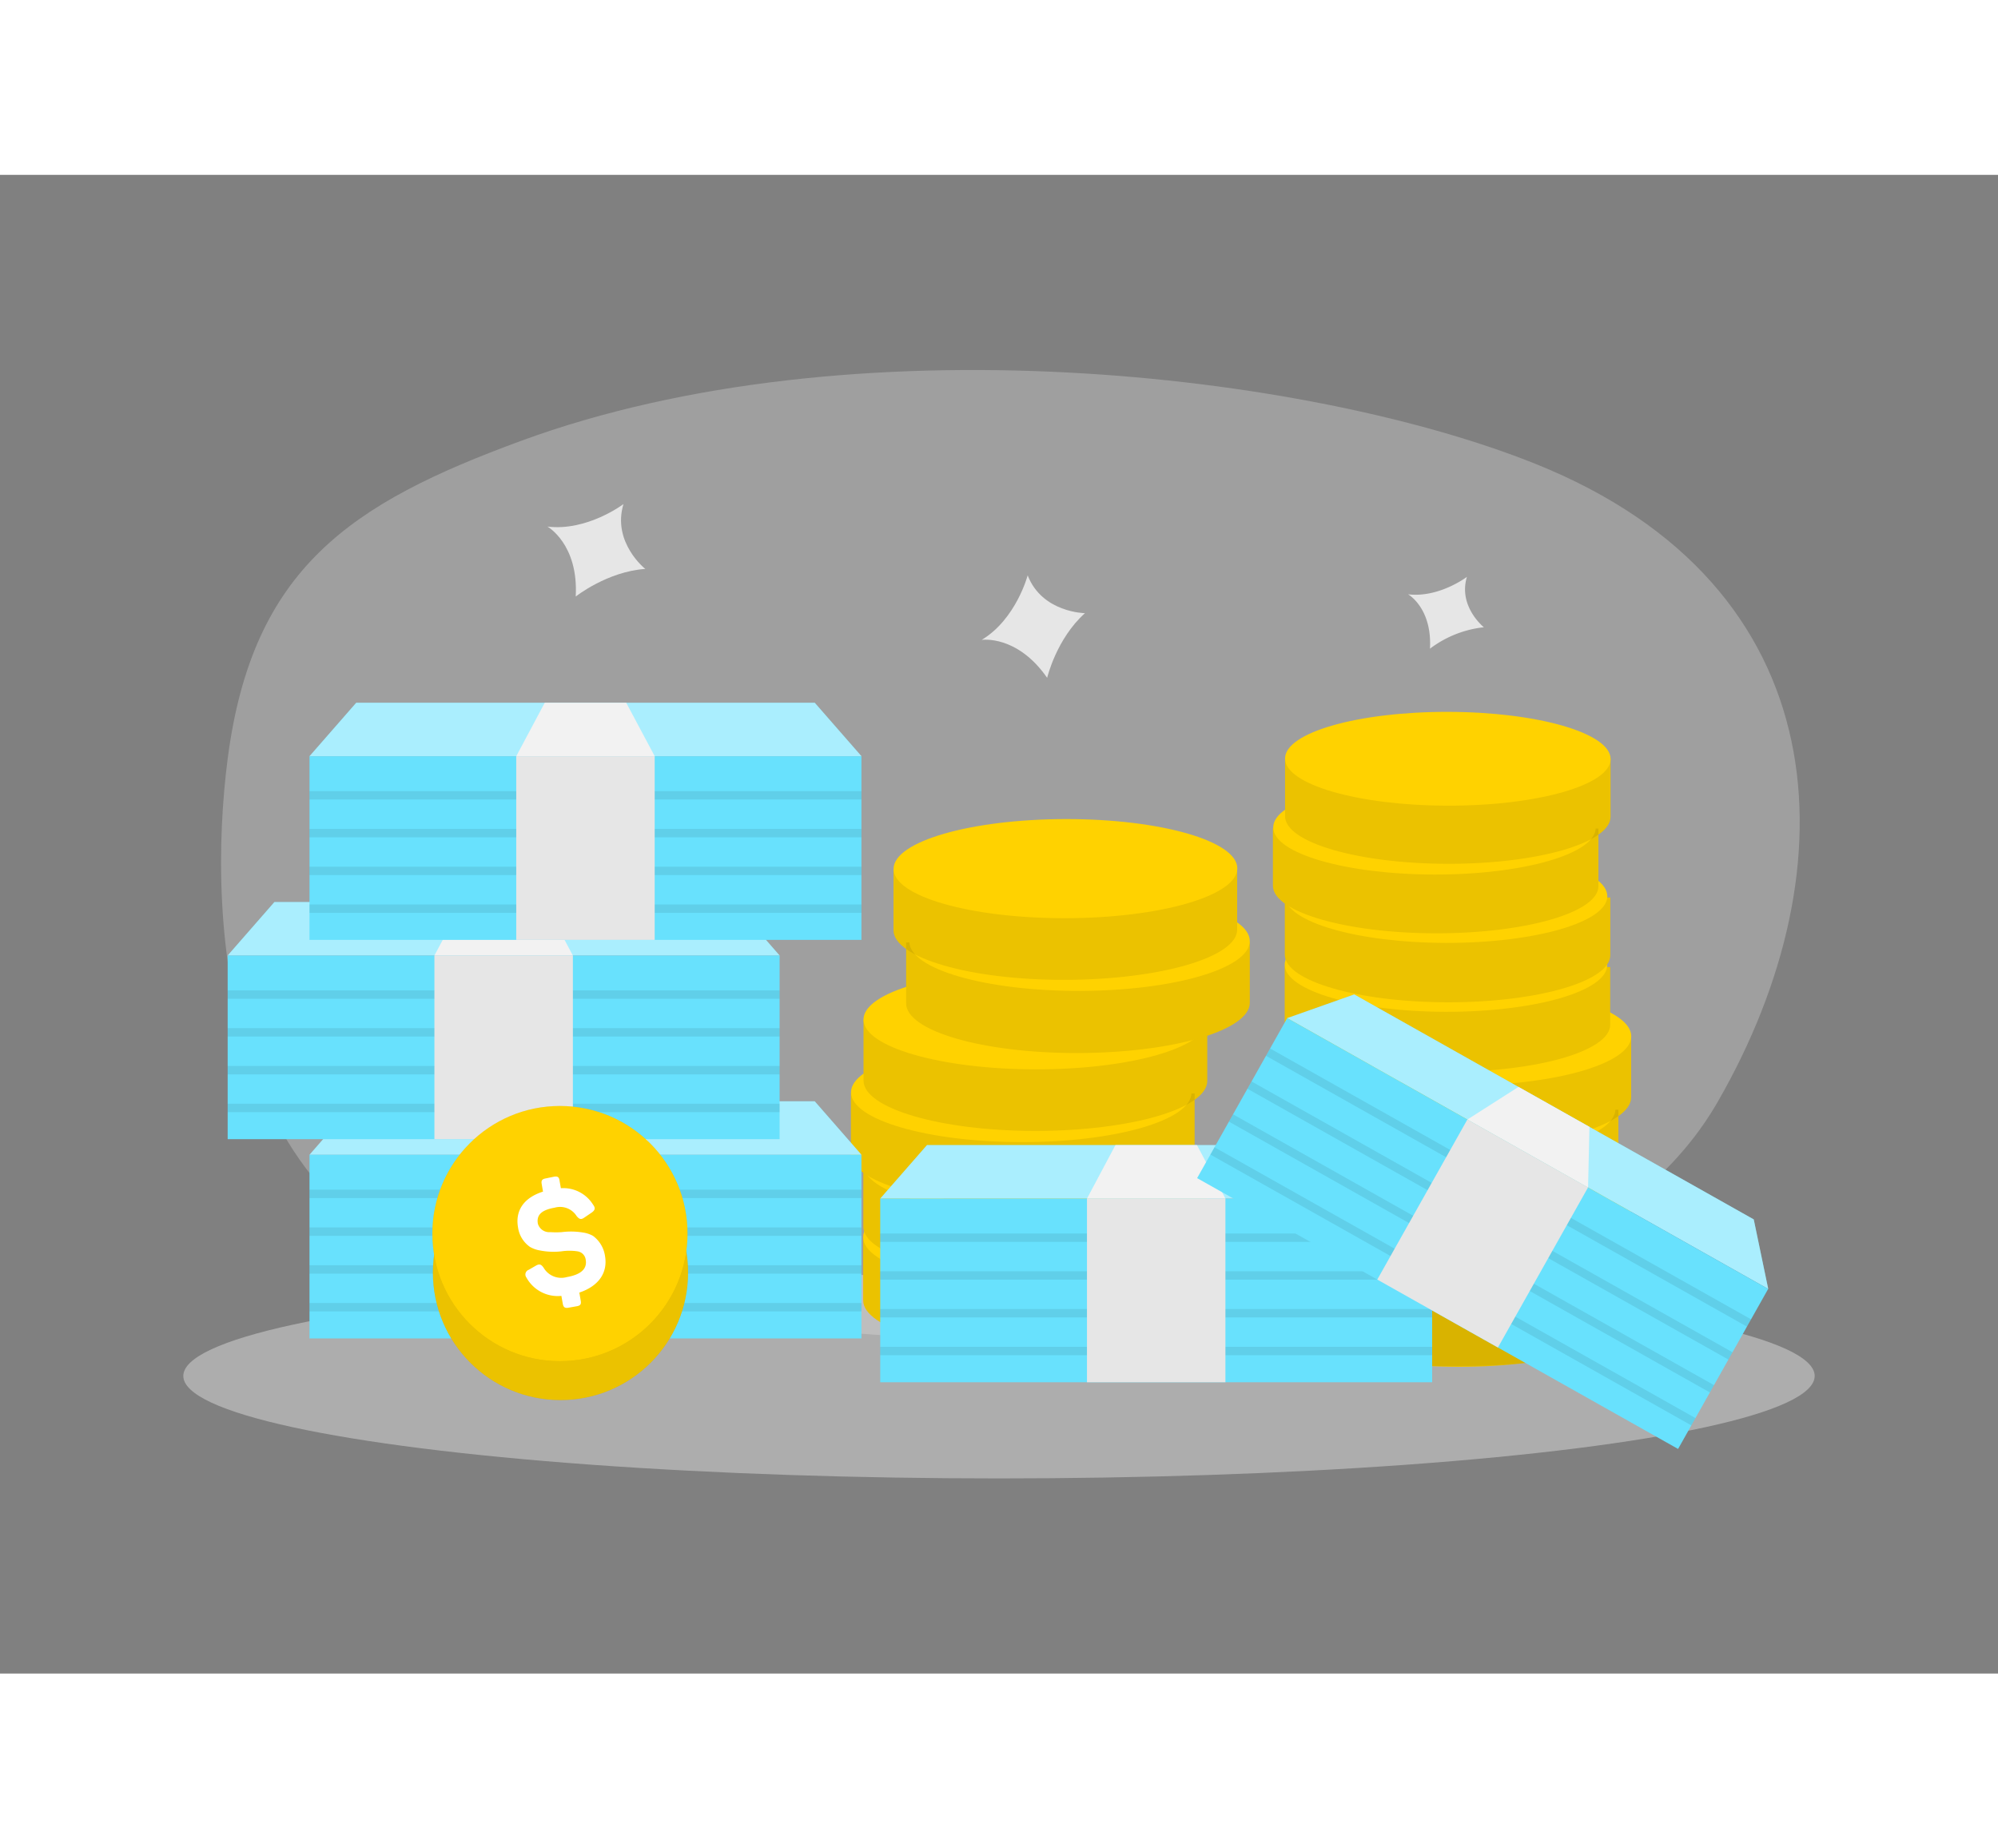 <svg id="Layer_1" data-name="Layer 1" xmlns="http://www.w3.org/2000/svg" viewBox="0 0 400 300" class="styles_logo__3Jd-a" width="200" height="185"><rect x="0" y="0" width="400" height="300" fill="#808080" stroke="none"/><title>_</title><path d="M104.22,53.28c-33.91,12.46-53.68,25.37-58.64,63.6C41.4,149.1,43.85,213,102.63,223.18c114.38,19.73,212.16,13,241.27-37.64,27.06-47,24.37-103.24-36.45-127.67C261.7,39.49,170.44,28.93,104.22,53.28Z" fill="#e6e6e6" opacity="0.3"/><path d="M205.74,80.17s-2.31,8.77-9.21,12.92c0,0,7.07-1.09,13.11,7.59,0,0,1.85-7.83,7.57-12.94C217.21,87.74,208.64,87.65,205.74,80.17Z" fill="#e6e6e6"/><path d="M124.82,65.9s-7.22,5.48-15.22,4.51c0,0,6.24,3.49,5.66,14,0,0,6.28-5,13.94-5.53C129.2,78.93,122.49,73.57,124.82,65.9Z" fill="#e6e6e6"/><path d="M293.68,80.47s-5.6,4.25-11.79,3.49c0,0,4.84,2.71,4.39,10.89a21.75,21.75,0,0,1,10.79-4.29S291.88,86.41,293.68,80.47Z" fill="#e6e6e6"/><ellipse cx="200" cy="240.43" rx="163.3" ry="20.51" fill="#e6e6e6" opacity="0.45"/><path d="M241.64,198.45l0,12.2c0,5.53-15.42,10-34.42,9.95s-34.39-4.54-34.38-10.06l0-12.2Z" fill="#ffd200"/><path d="M241.61,213.15l0,12.2c0,5.53-15.42,10-34.42,10s-34.39-4.54-34.38-10.07l0-12.19Z" fill="#ffd200"/><path d="M241.61,213.15l0,12.2c0,5.53-15.42,10-34.42,10s-34.39-4.54-34.38-10.07l0-12.19Z" opacity="0.08"/><ellipse cx="206.87" cy="212.69" rx="9.92" ry="34.08" transform="translate(-6.17 419.2) rotate(-89.9)" fill="#ffd200"/><path d="M241.64,198.45l0,12.2c0,5.53-15.42,10-34.42,9.95s-34.39-4.54-34.38-10.06l0-12.2Z" opacity="0.08"/><path d="M239.16,183.88l0,12.19c0,5.53-15.42,10-34.42,10s-34.39-4.54-34.38-10.06l0-12.2Z" fill="#ffd200"/><path d="M241.69,169.18l0,12.2c0,5.53-15.42,10-34.42,10s-34.39-4.54-34.39-10.07l0-12.19Z" fill="#ffd200"/><ellipse cx="206.9" cy="198.13" rx="9.92" ry="34.08" transform="translate(8.42 404.69) rotate(-89.9)" fill="#ffd200"/><path d="M239.16,183.88l0,12.19c0,5.53-15.42,10-34.42,10s-34.39-4.54-34.38-10.06l0-12.2Z" opacity="0.08"/><ellipse cx="204.44" cy="183.68" rx="9.92" ry="34.08" transform="translate(20.42 387.82) rotate(-89.9)" fill="#ffd200"/><path d="M241.69,169.18l0,12.2c0,5.53-15.42,10-34.42,10s-34.39-4.54-34.39-10.07l0-12.19Z" opacity="0.08"/><ellipse cx="207.27" cy="169.12" rx="9.92" ry="34.41" transform="translate(37.8 376.11) rotate(-89.9)" fill="#ffd200"/><path d="M181.41,153.64l0,12.2c0,5.53,15.41,10,34.41,9.95s34.4-4.54,34.39-10.07l0-12.19Z" fill="#ffd200"/><path d="M178.88,139l0,12.2c0,5.52,15.42,10,34.42,9.94s34.39-4.53,34.38-10.06l0-12.2Z" fill="#ffd200"/><path d="M181.41,153.64l0,12.2c0,5.53,15.41,10,34.41,9.95s34.4-4.54,34.39-10.07l0-12.19Z" opacity="0.08"/><ellipse cx="216.12" cy="153.45" rx="34.08" ry="9.92" transform="translate(-0.26 0.36) rotate(-0.1)" fill="#ffd200"/><path d="M178.88,139l0,12.2c0,5.52,15.42,10,34.42,9.94s34.39-4.53,34.38-10.06l0-12.2Z" opacity="0.08"/><ellipse cx="213.29" cy="138.89" rx="34.41" ry="9.92" transform="translate(-0.23 0.36) rotate(-0.1)" fill="#ffd200"/><path d="M326.51,201.71l0,12.19c0,5.53-15.42,10-34.42,9.95s-34.39-4.53-34.38-10.06l0-12.2Z" fill="#ffd200"/><path d="M326.48,216.41l0,12.19c0,5.53-15.42,10-34.41,10s-34.4-4.54-34.39-10.06l0-12.2Z" fill="#ffd200"/><path d="M326.48,216.41l0,12.19c0,5.53-15.42,10-34.41,10s-34.4-4.54-34.39-10.06l0-12.2Z" opacity="0.08"/><ellipse cx="291.74" cy="215.94" rx="9.92" ry="34.08" transform="translate(75.31 507.32) rotate(-89.9)" fill="#ffd200"/><path d="M326.51,201.71l0,12.19c0,5.53-15.42,10-34.42,9.95s-34.39-4.53-34.38-10.06l0-12.2Z" opacity="0.08"/><path d="M324,187.13l0,12.2c0,5.52-15.42,10-34.42,9.95s-34.39-4.54-34.38-10.07l0-12.2Z" fill="#ffd200"/><path d="M326.56,172.44l0,12.19c0,5.53-15.42,10-34.42,10s-34.39-4.54-34.38-10.06l0-12.2Z" fill="#ffd200"/><ellipse cx="291.77" cy="201.38" rx="9.92" ry="34.08" transform="translate(89.9 492.81) rotate(-89.9)" fill="#ffd200"/><path d="M324,187.13l0,12.2c0,5.52-15.42,10-34.42,9.95s-34.39-4.54-34.38-10.07l0-12.2Z" opacity="0.08"/><ellipse cx="289.31" cy="186.94" rx="9.92" ry="34.08" transform="translate(101.89 475.93) rotate(-89.9)" fill="#ffd200"/><path d="M326.56,172.44l0,12.19c0,5.53-15.42,10-34.42,10s-34.39-4.54-34.38-10.06l0-12.2Z" opacity="0.08"/><path d="M308.21,189.73s-26.73,8.16-22.44,48.65c0,0,17.43.58,25.7-1.54C318.87,234.94,308.21,189.73,308.21,189.73Z" opacity="0.08"/><ellipse cx="292.15" cy="172.38" rx="9.92" ry="34.41" transform="translate(119.28 464.23) rotate(-89.9)" fill="#ffd200"/><polygon points="172.47 196.16 61.96 196.16 71.32 185.45 163.11 185.45 172.47 196.16" fill="#68e1fd"/><polygon points="172.47 196.16 61.96 196.16 71.32 185.45 163.11 185.45 172.47 196.16" fill="#fff" opacity="0.44"/><rect x="61.96" y="196.16" width="110.5" height="36.76" fill="#68e1fd"/><polygon points="125.37 185.45 109.06 185.45 103.35 196.16 131.08 196.16 125.37 185.45" fill="#f2f2f2"/><rect x="61.96" y="203.14" width="110.5" height="1.68" opacity="0.08"/><rect x="61.96" y="210.7" width="110.5" height="1.68" opacity="0.08"/><rect x="61.96" y="218.27" width="110.5" height="1.68" opacity="0.08"/><rect x="61.96" y="225.83" width="110.5" height="1.68" opacity="0.08"/><rect x="103.35" y="196.16" width="27.72" height="36.76" fill="#e6e6e6"/><polygon points="156.08 156.27 45.58 156.27 54.94 145.56 146.73 145.56 156.08 156.27" fill="#68e1fd"/><polygon points="156.08 156.27 45.58 156.27 54.94 145.56 146.73 145.56 156.08 156.27" fill="#fff" opacity="0.44"/><rect x="45.58" y="156.27" width="110.5" height="36.76" fill="#68e1fd"/><polygon points="108.99 145.56 92.67 145.56 86.97 156.27 114.69 156.27 108.99 145.56" fill="#f2f2f2"/><rect x="45.58" y="163.25" width="110.5" height="1.68" opacity="0.08"/><rect x="45.58" y="170.81" width="110.5" height="1.68" opacity="0.08"/><rect x="45.58" y="178.38" width="110.5" height="1.68" opacity="0.08"/><rect x="45.58" y="185.94" width="110.5" height="1.68" opacity="0.08"/><rect x="86.97" y="156.27" width="27.72" height="36.76" fill="#e6e6e6"/><polygon points="172.47 116.38 61.96 116.38 71.32 105.67 163.11 105.67 172.47 116.38" fill="#68e1fd"/><polygon points="172.47 116.38 61.96 116.38 71.32 105.67 163.11 105.67 172.47 116.38" fill="#fff" opacity="0.44"/><rect x="61.96" y="116.38" width="110.5" height="36.76" fill="#68e1fd"/><polygon points="125.37 105.67 109.06 105.67 103.35 116.38 131.08 116.38 125.37 105.67" fill="#f2f2f2"/><rect x="61.96" y="123.36" width="110.5" height="1.68" opacity="0.08"/><rect x="61.96" y="130.93" width="110.5" height="1.68" opacity="0.08"/><rect x="61.96" y="138.49" width="110.5" height="1.68" opacity="0.08"/><rect x="61.96" y="146.05" width="110.5" height="1.68" opacity="0.08"/><rect x="103.35" y="116.38" width="27.72" height="36.76" fill="#e6e6e6"/><circle cx="112.21" cy="219.72" r="25.54" opacity="0.08"/><circle cx="112.21" cy="219.72" r="25.54" fill="#ffd200"/><g opacity="0.08"><circle cx="112.1" cy="211.93" r="25.54"/></g><circle cx="112.21" cy="219.72" r="25.54" opacity="0.08"/><circle cx="112.1" cy="211.93" r="25.54" fill="#ffd200"/><path d="M110.93,200.54c.71-.12,1,.08,1.09.8l.27,1.51a7,7,0,0,1,6.45,3.3c.5.67.42,1.1-.35,1.62l-1.4.95c-.65.46-1,.37-1.55-.3a3.92,3.92,0,0,0-4.38-1.68c-2.63.46-3.69,1.45-3.38,3.21a2.37,2.37,0,0,0,2.5,1.69,16.91,16.91,0,0,0,2.28,0,14.73,14.73,0,0,1,4.26.08,5.73,5.73,0,0,1,2,.67,6.09,6.09,0,0,1,2.4,4c.59,3.37-1.26,6.05-5.14,7.35l.28,1.6c.13.71-.05,1-.76,1.13l-1.7.3c-.71.12-1-.08-1.13-.79l-.28-1.58a7.15,7.15,0,0,1-7-3.67,1,1,0,0,1,.46-1.55l1.42-.82c.72-.42,1.09-.29,1.57.42a4.1,4.1,0,0,0,4.63,1.86c2.85-.5,4.11-1.65,3.79-3.47a1.94,1.94,0,0,0-1.67-1.69,10.83,10.83,0,0,0-3.16,0,14,14,0,0,1-4.31-.17,6,6,0,0,1-2-.7,5.74,5.74,0,0,1-2.41-3.91c-.59-3.34,1.12-5.94,5-7.17l-.26-1.51c-.13-.71.07-1,.79-1.13Z" fill="#fff"/><path d="M322.38,144.66l0,11.55c0,5.23-14.6,9.45-32.59,9.42s-32.58-4.3-32.57-9.53l0-11.55Z" fill="#ffd200"/><path d="M322.36,158.58l0,11.55c0,5.23-14.6,9.45-32.6,9.42s-32.57-4.3-32.56-9.53l0-11.55Z" fill="#ffd200"/><path d="M322.36,158.58l0,11.55c0,5.23-14.6,9.45-32.6,9.42s-32.57-4.3-32.56-9.53l0-11.55Z" opacity="0.08"/><ellipse cx="289.46" cy="158.14" rx="9.39" ry="32.28" transform="translate(130.83 447.33) rotate(-89.9)" fill="#ffd200"/><path d="M322.38,144.66l0,11.55c0,5.23-14.6,9.45-32.59,9.42s-32.58-4.3-32.57-9.53l0-11.55Z" opacity="0.08"/><path d="M320,130.85l0,11.55c0,5.24-14.61,9.45-32.6,9.42s-32.57-4.29-32.56-9.53l0-11.55Z" fill="#ffd200"/><path d="M322.43,116.93l0,11.56c0,5.23-14.6,9.45-32.6,9.42s-32.57-4.3-32.56-9.53l0-11.55Z" fill="#ffd200"/><ellipse cx="289.48" cy="144.35" rx="9.39" ry="32.28" transform="translate(144.65 433.58) rotate(-89.9)" fill="#ffd200"/><path d="M320,130.85l0,11.55c0,5.24-14.61,9.45-32.6,9.42s-32.57-4.29-32.56-9.53l0-11.55Z" opacity="0.08"/><ellipse cx="287.16" cy="130.67" rx="9.39" ry="32.28" transform="translate(156.01 417.6) rotate(-89.9)" fill="#ffd200"/><path d="M322.43,116.93l0,11.56c0,5.23-14.6,9.45-32.6,9.42s-32.57-4.3-32.56-9.53l0-11.55Z" opacity="0.08"/><ellipse cx="289.84" cy="116.88" rx="9.39" ry="32.59" transform="translate(172.47 406.52) rotate(-89.9)" fill="#ffd200"/><polygon points="286.73 204.93 176.22 204.93 185.58 194.22 277.37 194.22 286.73 204.93" fill="#68e1fd"/><polygon points="286.73 204.93 176.22 204.93 185.58 194.22 277.37 194.22 286.73 204.93" fill="#fff" opacity="0.44"/><rect x="176.22" y="204.93" width="110.5" height="36.76" fill="#68e1fd"/><polygon points="239.63 194.22 223.31 194.22 217.61 204.93 245.34 204.93 239.63 194.22" fill="#f2f2f2"/><rect x="176.22" y="211.91" width="110.5" height="1.68" opacity="0.08"/><rect x="176.22" y="219.47" width="110.5" height="1.68" opacity="0.08"/><rect x="176.22" y="227.03" width="110.5" height="1.68" opacity="0.08"/><rect x="176.22" y="234.6" width="110.5" height="1.68" opacity="0.08"/><rect x="217.61" y="204.93" width="27.72" height="36.76" fill="#e6e6e6"/><polygon points="354 223.01 257.7 168.8 271.12 164.06 351.1 209.09 354 223.01" fill="#68e1fd"/><polygon points="354 223.01 257.7 168.8 271.12 164.06 351.1 209.09 354 223.01" fill="#fff" opacity="0.44"/><rect x="241.58" y="193.54" width="110.5" height="36.76" transform="translate(142.14 -118.37) rotate(29.38)" fill="#68e1fd"/><polygon points="318.21 190.57 304 182.57 293.77 189.1 317.93 202.71 318.21 190.57" fill="#f2f2f2"/><rect x="246.76" y="201.88" width="110.5" height="1.68" transform="translate(138.3 -122.09) rotate(29.38)" opacity="0.08"/><rect x="243.05" y="208.47" width="110.5" height="1.68" transform="translate(141.05 -119.42) rotate(29.38)" opacity="0.08"/><rect x="239.34" y="215.06" width="110.5" height="1.68" transform="translate(143.81 -116.76) rotate(29.38)" opacity="0.08"/><rect x="235.63" y="221.65" width="110.5" height="1.68" transform="translate(146.56 -114.09) rotate(29.38)" opacity="0.08"/><rect x="282.97" y="193.54" width="27.72" height="36.76" transform="translate(142.14 -118.37) rotate(29.38)" fill="#e6e6e6"/></svg>